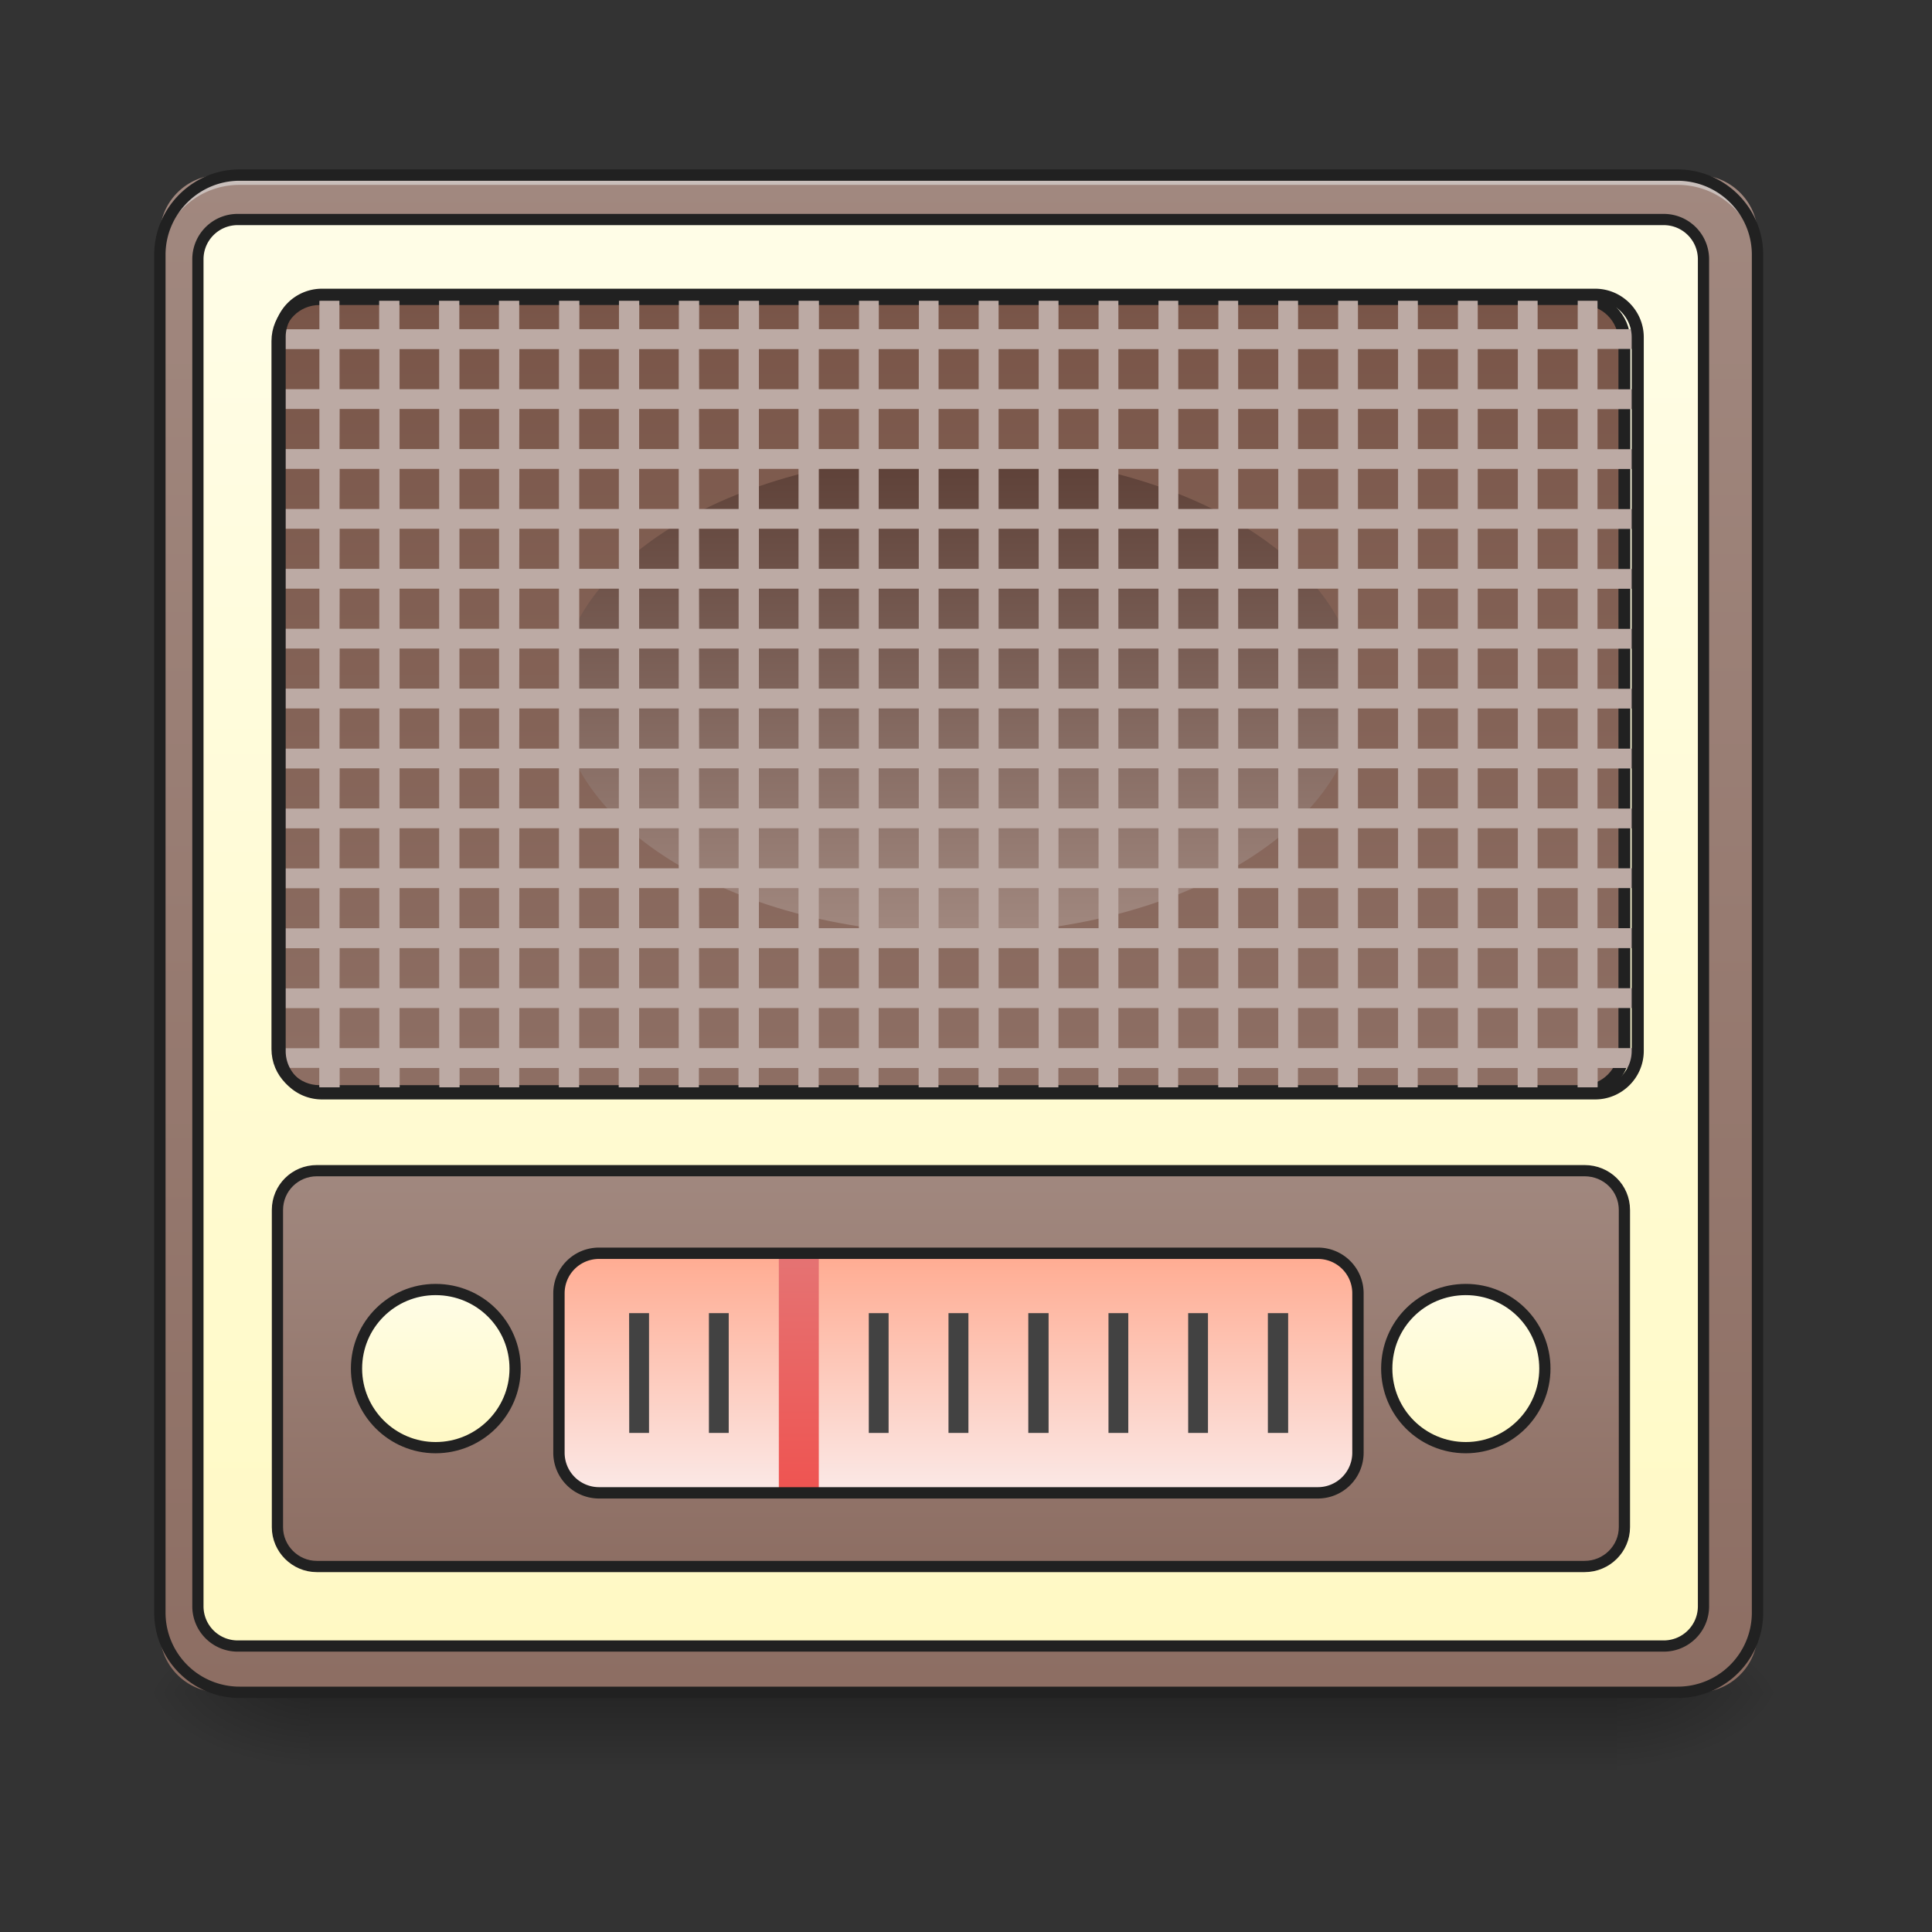 <svg height="16pt" viewBox="0 0 16 16" width="16pt" xmlns="http://www.w3.org/2000/svg" xmlns:xlink="http://www.w3.org/1999/xlink"><rect x="0" y="0" width="16" height="16" fill="#333333" stroke="none"/><linearGradient id="a" gradientUnits="userSpaceOnUse" x1="7.938" x2="7.938" y1="14.017" y2="14.678"><stop offset="0" stop-opacity=".275"/><stop offset="1" stop-opacity="0"/></linearGradient><linearGradient id="b"><stop offset="0" stop-opacity=".314"/><stop offset=".222" stop-opacity=".275"/><stop offset="1" stop-opacity="0"/></linearGradient><radialGradient id="c" cx="450.909" cy="189.579" gradientTransform="matrix(0 -.039 -.07 0 26.561 31.798)" gradientUnits="userSpaceOnUse" r="21.167" xlink:href="#b"/><radialGradient id="d" cx="450.909" cy="189.579" gradientTransform="matrix(0 .039 .07 0 -10.602 -3.764)" gradientUnits="userSpaceOnUse" r="21.167" xlink:href="#b"/><radialGradient id="e" cx="450.909" cy="189.579" gradientTransform="matrix(0 -.039 .07 0 -10.602 31.798)" gradientUnits="userSpaceOnUse" r="21.167" xlink:href="#b"/><radialGradient id="f" cx="450.909" cy="189.579" gradientTransform="matrix(0 .039 -.07 0 26.561 -3.764)" gradientUnits="userSpaceOnUse" r="21.167" xlink:href="#b"/><linearGradient id="g"><stop offset="0" stop-color="#a1887f"/><stop offset="1" stop-color="#8d6e63"/></linearGradient><linearGradient id="h" gradientUnits="userSpaceOnUse" x1="7.938" x2="7.938" xlink:href="#g" y1="1.449" y2="14.017"/><linearGradient id="i"><stop offset="0" stop-color="#fffde7"/><stop offset="1" stop-color="#fff9c4"/></linearGradient><linearGradient id="j" gradientUnits="userSpaceOnUse" x1="254" x2="254" xlink:href="#i" y1="-158.083" y2="222.917"/><linearGradient id="k" gradientUnits="userSpaceOnUse" x1="254" x2="254" y1="64.167" y2="-136.917"><stop offset="0" stop-color="#8d6e63"/><stop offset="1" stop-color="#795548"/></linearGradient><linearGradient id="l" gradientUnits="userSpaceOnUse" x1="254" x2="254" xlink:href="#g" y1="95.917" y2="201.75"/><linearGradient id="m" gradientUnits="userSpaceOnUse" x1="388.057" x2="388.057" xlink:href="#i" y1="127.667" y2="170.001"/><linearGradient id="n" gradientUnits="userSpaceOnUse" x1="7.938" x2="7.938" y1="10.378" y2="12.363"><stop offset="0" stop-color="#ffab91"/><stop offset="1" stop-color="#fbe9e7"/></linearGradient><linearGradient id="o" gradientTransform="matrix(.031 0 0 .027 0 6.959)" gradientUnits="userSpaceOnUse" x1="211.667" x2="211.667" y1="201.75" y2="127.667"><stop offset="0" stop-color="#ef5350"/><stop offset="1" stop-color="#e57373"/></linearGradient><linearGradient id="p" gradientUnits="userSpaceOnUse" x1="7.938" x2="7.938" y1="3.764" y2="7.733"><stop offset="0" stop-color="#5d4037"/><stop offset="1" stop-color="#a1887f"/></linearGradient><linearGradient id="q" gradientUnits="userSpaceOnUse" x1="112.89" x2="112.89" xlink:href="#i" y1="127.667" y2="170.001"/><path d="m2.563 14.016h10.832v.664h-10.832zm0 0" fill="url(#a)"/><path d="m13.395 14.016h1.324v-.66h-1.324zm0 0" fill="url(#c)"/><path d="m2.563 14.016h-1.32v.664h1.32zm0 0" fill="url(#d)"/><path d="m2.563 14.016h-1.32v-.66h1.32zm0 0" fill="url(#e)"/><path d="m13.395 14.016h1.324v.664h-1.324zm0 0" fill="url(#f)"/><path d="m1.82 1.45h12.24c.273 0 .496.222.496.495v11.575a.497.497 0 0 1 -.496.496h-12.24a.497.497 0 0 1 -.496-.496v-11.575c0-.273.223-.496.496-.496zm0 0" fill="url(#h)"/><path d="m63.494-158.13h380.964c5.874 0 10.624 4.75 10.624 10.624v359.84c0 5.875-4.75 10.624-10.624 10.624h-380.964a10.615 10.615 0 0 1 -10.624-10.624v-359.84c0-5.875 4.75-10.624 10.624-10.624zm0 0" fill="url(#j)" stroke="#212121" stroke-linecap="square" stroke-linejoin="round" stroke-width="3" transform="matrix(.031 0 0 .031 0 6.72)"/><path d="m85.367-136.882h337.343c6.124 0 11.249 5 11.249 11.248v189.107c0 6.25-5.125 11.25-11.25 11.25h-337.341c-6.25 0-11.25-5-11.25-11.25v-189.107c0-6.249 5-11.248 11.25-11.248zm0 0" fill="url(#k)" stroke="#212121" stroke-linecap="square" stroke-linejoin="round" stroke-width="3.188" transform="matrix(.031 0 0 .031 0 6.72)"/><path d="m1.984 1.45a.657.657 0 0 0 -.66.66v.081c0-.367.293-.66.66-.66h11.907a.66.66 0 0 1 .664.66v-.081a.66.66 0 0 0 -.664-.66zm0 0" fill="#e6e6e6" fill-opacity=".588"/><path d="m84.617 95.97h338.718c5.874 0 10.624 4.625 10.624 10.5v84.741c0 5.75-4.75 10.5-10.624 10.5h-338.718c-5.75 0-10.5-4.75-10.5-10.5v-84.741c0-5.874 4.75-10.499 10.5-10.499zm0 0" fill="url(#l)" stroke="#212121" stroke-linecap="square" stroke-linejoin="round" stroke-width="3" transform="matrix(.031 0 0 .031 0 6.72)"/><path d="m391.588 127.717c11.623 0 21.123 9.374 21.123 21.123 0 11.624-9.5 21.123-21.123 21.123-11.75 0-21.123-9.499-21.123-21.123 0-11.749 9.374-21.123 21.123-21.123zm0 0" fill="url(#m)" stroke="#212121" stroke-linecap="round" stroke-width="3" transform="matrix(.031 0 0 .031 0 6.72)"/><path d="m4.96 10.379h5.954c.184 0 .332.148.332.332v1.32a.332.332 0 0 1 -.332.332h-5.953a.332.332 0 0 1 -.332-.332v-1.32c0-.184.148-.332.332-.332zm0 0" fill="url(#n)"/><path d="m7.855 10.875h.165v.992h-.165zm.661 0h.168v.992h-.168zm.664 0h.164v.992h-.164zm.66 0h.164v.992h-.164zm.66 0h.168v.992h-.168zm-5.29 0h.165v.992h-.164zm.661 0h.164v.992h-.164zm0 0" fill="#424242"/><path d="m6.45 10.379h.331v1.984h-.331zm0 0" fill="url(#o)"/><path d="m7.195 10.875h.164v.992h-.164zm0 0" fill="#424242"/><path d="m4.96 10.379h5.954c.184 0 .332.148.332.332v1.32a.332.332 0 0 1 -.332.332h-5.953a.332.332 0 0 1 -.332-.332v-1.32c0-.184.148-.332.332-.332zm0 0" fill="none" stroke="#212121" stroke-linecap="square" stroke-linejoin="bevel" stroke-width=".094"/><path d="m7.938 3.762c1.828 0 3.308.89 3.308 1.984 0 1.098-1.48 1.988-3.309 1.988-1.824 0-3.308-.89-3.308-1.988 0-1.094 1.484-1.984 3.309-1.984zm0 0" fill="url(#p)"/><path d="m2.668 2.441h-.023v.286h-.325c-.004.02-.004.043-.004.066v.098h.329v.332h-.329v.164h.329v.332h-.329v.164h.329v.332h-.329v.164h.329v.332h-.329v.164h.329v.332h-.329v.164h.329v.332h-.329v.164h.329v.333h-.329v.164h.329v.332h-.329v.164h.329v.332h-.329v.164h.329v.332h-.329v.165h.329v.332h-.329v.164h.329v.332h-.329v.023c0 .05.008.098.028.14h.3v.212h.169v-.211h.329v.21h.168v-.21h.328v.21h.168v-.21h.328v.21h.166v-.21h.328v.21h.168v-.21h.328v.21h.168v-.21h.328v.21h.168v-.21h.328v.21h.168v-.21h.328v.21h.168v-.21h.332v.21h.164v-.21h.332v.21h.164v-.21h.332v.21h.165v-.21h.332v.21h.164v-.21h.332v.21h.164v-.21h.332v.21h.164v-.21h.332v.21h.164v-.21h.332v.21h.164v-.21h.332v.21h.164v-.21h.332v.21h.164v-.21h.332v.21h.164v-.21h.332v.21h.164v-.21h.332v.21h.166v-.21h.3a.337.337 0 0 0 .031-.14v-.025h-.332v-.332h.332v-.164h-.332v-.332h.332v-.165h-.332v-.332h.332v-.164h-.332v-.331h.332v-.164h-.332v-.332h.332v-.164h-.332v-.332h.332v-.164h-.332v-.332h.332v-.164h-.332v-.332h.332v-.164h-.332v-.332h.332v-.164h-.332v-.332h.332v-.164h-.332v-.332h.332v-.164h-.332v-.334h.332v-.098a.344.344 0 0 0 -.007-.066h-.325v-.286h-.164v.286h-.332v-.286h-.164v.286h-.332v-.286h-.164v.286h-.332v-.286h-.164v.286h-.332v-.286h-.164v.286h-.332v-.286h-.164v.286h-.332v-.286h-.164v.286h-.332v-.286h-.164v.286h-.332v-.286h-.164v.286h-.332v-.286h-.164v.286h-.332v-.286h-.165v.286h-.332v-.286h-.163v.286h-.332v-.286h-.164v.286h-.332v-.286h-.168v.286h-.328v-.286h-.168v.286h-.328v-.286h-.168v.286h-.328v-.286h-.168v.286h-.328v-.286h-.168v.286h-.33v-.286h-.168v.286h-.328v-.286h-.168v.286h-.328v-.286h-.168v.286h-.329v-.286zm.144.45h.329v.332h-.329zm.497 0h.328v.332h-.328zm.496 0h.328v.332h-.328zm.496 0h.328v.332h-.329zm.496 0h.328v.332h-.328zm.496 0h.328v.332h-.328zm.496 0h.328v.332h-.327zm.496 0h.328v.332h-.328zm.496 0h.332v.332h-.332zm.496 0h.332v.332h-.332zm.496 0h.332v.332h-.332zm.497 0h.332v.332h-.332zm.496 0h.332v.332h-.332zm.496 0h.332v.332h-.332zm.496 0h.332v.332h-.332zm.496 0h.332v.332h-.332zm.496 0h.332v.332h-.332zm.496 0h.332v.332h-.332zm.496 0h.332v.332h-.332zm.496 0h.332v.332h-.332zm.496 0h.332v.332h-.332zm-9.921.496h.328v.332h-.329zm.496 0h.328v.332h-.328zm.496 0h.328v.332h-.328zm.496 0h.328v.332h-.329zm.496 0h.328v.332h-.328zm.496 0h.328v.332h-.328zm.496 0h.328v.332h-.327zm.496 0h.328v.332h-.328zm.496 0h.332v.332h-.332zm.496 0h.332v.332h-.332zm.496 0h.332v.332h-.332zm.497 0h.332v.332h-.332zm.496 0h.332v.332h-.332zm.496 0h.332v.332h-.332zm.496 0h.332v.332h-.332zm.496 0h.332v.332h-.332zm.496 0h.332v.332h-.332zm.496 0h.332v.332h-.332zm.496 0h.332v.332h-.332zm.496 0h.332v.332h-.332zm.496 0h.332v.332h-.332zm-9.921.496h.328v.332h-.329zm.496 0h.328v.332h-.328zm.496 0h.328v.332h-.328zm.496 0h.328v.332h-.329zm.496 0h.328v.332h-.328zm.496 0h.328v.332h-.328zm.496 0h.328v.332h-.327zm.496 0h.328v.332h-.328zm.496 0h.332v.332h-.332zm.496 0h.332v.332h-.332zm.496 0h.332v.332h-.332zm.497 0h.332v.332h-.332zm.496 0h.332v.332h-.332zm.496 0h.332v.332h-.332zm.496 0h.332v.332h-.332zm.496 0h.332v.332h-.332zm.496 0h.332v.332h-.332zm.496 0h.332v.332h-.332zm.496 0h.332v.332h-.332zm.496 0h.332v.332h-.332zm.496 0h.332v.332h-.332zm-9.921.496h.328v.332h-.329zm.496 0h.328v.332h-.328zm.496 0h.328v.332h-.328zm.496 0h.328v.332h-.329zm.496 0h.328v.332h-.328zm.496 0h.328v.332h-.328zm.496 0h.328v.332h-.327zm.496 0h.328v.332h-.328zm.496 0h.332v.332h-.332zm.496 0h.332v.332h-.332zm.496 0h.332v.332h-.332zm.497 0h.332v.332h-.332zm.496 0h.332v.332h-.332zm.496 0h.332v.332h-.332zm.496 0h.332v.332h-.332zm.496 0h.332v.332h-.332zm.496 0h.332v.332h-.332zm.496 0h.332v.332h-.332zm.496 0h.332v.332h-.332zm.496 0h.332v.332h-.332zm.496 0h.332v.332h-.332zm-9.921.496h.328v.332h-.329zm.496 0h.328v.332h-.328zm.496 0h.328v.332h-.328zm.496 0h.328v.332h-.329zm.496 0h.328v.332h-.328zm.496 0h.328v.332h-.328zm.496 0h.328v.332h-.327zm.496 0h.328v.332h-.328zm.496 0h.332v.332h-.332zm.496 0h.332v.332h-.332zm.496 0h.332v.332h-.332zm.497 0h.332v.332h-.332zm.496 0h.332v.332h-.332zm.496 0h.332v.332h-.332zm.496 0h.332v.332h-.332zm.496 0h.332v.332h-.332zm.496 0h.332v.332h-.332zm.496 0h.332v.332h-.332zm.496 0h.332v.332h-.332zm.496 0h.332v.332h-.332zm.496 0h.332v.332h-.332zm-9.921.496h.328v.332h-.329zm.496 0h.328v.332h-.328zm.496 0h.328v.332h-.328zm.496 0h.328v.332h-.329zm.496 0h.328v.332h-.328zm.496 0h.328v.332h-.328zm.496 0h.328v.332h-.327zm.496 0h.328v.332h-.328zm.496 0h.332v.332h-.332zm.496 0h.332v.332h-.332zm.496 0h.332v.332h-.332zm.497 0h.332v.332h-.332zm.496 0h.332v.332h-.332zm.496 0h.332v.332h-.332zm.496 0h.332v.332h-.332zm.496 0h.332v.332h-.332zm.496 0h.332v.332h-.332zm.496 0h.332v.332h-.332zm.496 0h.332v.332h-.332zm.496 0h.332v.332h-.332zm.496 0h.332v.332h-.332zm-9.921.496h.328v.333h-.329zm.496 0h.328v.333h-.328zm.496 0h.328v.333h-.328zm.496 0h.328v.333h-.329zm.496 0h.328v.333h-.328zm.496 0h.328v.333h-.328zm.496 0h.328v.333h-.327zm.496 0h.328v.333h-.328zm.496 0h.332v.333h-.332zm.496 0h.332v.333h-.332zm.496 0h.332v.333h-.332zm.497 0h.332v.333h-.332zm.496 0h.332v.333h-.332zm.496 0h.332v.333h-.332zm.496 0h.332v.333h-.332zm.496 0h.332v.333h-.332zm.496 0h.332v.333h-.332zm.496 0h.332v.333h-.332zm.496 0h.332v.333h-.332zm.496 0h.332v.333h-.332zm.496 0h.332v.333h-.332zm-9.921.496h.328v.332h-.329zm.496 0h.328v.332h-.328zm.496 0h.328v.332h-.328zm.496 0h.328v.332h-.329zm.496 0h.328v.332h-.328zm.496 0h.328v.332h-.328zm.496 0h.328v.332h-.327zm.496 0h.328v.332h-.328zm.496 0h.332v.332h-.332zm.496 0h.332v.332h-.332zm.496 0h.332v.332h-.332zm.497 0h.332v.332h-.332zm.496 0h.332v.332h-.332zm.496 0h.332v.332h-.332zm.496 0h.332v.332h-.332zm.496 0h.332v.332h-.332zm.496 0h.332v.332h-.332zm.496 0h.332v.332h-.332zm.496 0h.332v.332h-.332zm.496 0h.332v.332h-.332zm.496 0h.332v.332h-.332zm-9.921.496h.328v.332h-.329zm.496 0h.328v.332h-.328zm.496 0h.328v.332h-.328zm.496 0h.328v.332h-.329zm.496 0h.328v.332h-.328zm.496 0h.328v.332h-.328zm.496 0h.328v.332h-.327zm.496 0h.328v.332h-.328zm.496 0h.332v.332h-.332zm.496 0h.332v.332h-.332zm.496 0h.332v.332h-.332zm.497 0h.332v.332h-.332zm.496 0h.332v.332h-.332zm.496 0h.332v.332h-.332zm.496 0h.332v.332h-.332zm.496 0h.332v.332h-.332zm.496 0h.332v.332h-.332zm.496 0h.332v.332h-.332zm.496 0h.332v.332h-.332zm.496 0h.332v.332h-.332zm.496 0h.332v.332h-.332zm-9.921.496h.328v.332h-.329zm.496 0h.328v.332h-.328zm.496 0h.328v.332h-.328zm.496 0h.328v.332h-.329zm.496 0h.328v.332h-.328zm.496 0h.328v.332h-.328zm.496 0h.328v.332h-.327zm.496 0h.328v.332h-.328zm.496 0h.332v.332h-.332zm.496 0h.332v.332h-.332zm.496 0h.332v.332h-.332zm.497 0h.332v.332h-.332zm.496 0h.332v.332h-.332zm.496 0h.332v.332h-.332zm.496 0h.332v.332h-.332zm.496 0h.332v.332h-.332zm.496 0h.332v.332h-.332zm.496 0h.332v.332h-.332zm.496 0h.332v.332h-.332zm.496 0h.332v.332h-.332zm.496 0h.332v.332h-.332zm-9.921.497h.328v.332h-.329zm.496 0h.328v.332h-.328zm.496 0h.328v.332h-.328zm.496 0h.328v.332h-.329zm.496 0h.328v.332h-.328zm.496 0h.328v.332h-.328zm.496 0h.328v.332h-.327zm.496 0h.328v.332h-.328zm.496 0h.332v.332h-.332zm.496 0h.332v.332h-.332zm.496 0h.332v.332h-.332zm.497 0h.332v.332h-.332zm.496 0h.332v.332h-.332zm.496 0h.332v.332h-.332zm.496 0h.332v.332h-.332zm.496 0h.332v.332h-.332zm.496 0h.332v.332h-.332zm.496 0h.332v.332h-.332zm.496 0h.332v.332h-.332zm.496 0h.332v.332h-.332zm.496 0h.332v.332h-.332zm-9.921.496h.328v.332h-.329zm.496 0h.328v.332h-.328zm.496 0h.328v.332h-.328zm.496 0h.328v.332h-.329zm.496 0h.328v.332h-.328zm.496 0h.328v.332h-.328zm.496 0h.328v.332h-.327zm.496 0h.328v.332h-.328zm.496 0h.332v.332h-.332zm.496 0h.332v.332h-.332zm.496 0h.332v.332h-.332zm.497 0h.332v.332h-.332zm.496 0h.332v.332h-.332zm.496 0h.332v.332h-.332zm.496 0h.332v.332h-.332zm.496 0h.332v.332h-.332zm.496 0h.332v.332h-.332zm.496 0h.332v.332h-.332zm.496 0h.332v.332h-.332zm.496 0h.332v.332h-.332zm.496 0h.332v.332h-.332zm0 0" fill="#bcaaa4"/><g stroke="#212121"><path d="m1.984 1.45h11.907c.367 0 .664.296.664.66v11.245a.66.66 0 0 1 -.664.66h-11.907a.66.66 0 0 1 -.66-.66v-11.245c0-.363.297-.66.66-.66zm0 0" fill="none" stroke-linecap="square" stroke-linejoin="bevel" stroke-width=".094"/><path d="m116.364 127.717c11.749 0 21.248 9.374 21.248 21.123 0 11.624-9.5 21.123-21.248 21.123-11.624 0-21.123-9.499-21.123-21.123 0-11.749 9.499-21.123 21.123-21.123zm0 0" fill="url(#q)" stroke-linecap="round" stroke-width="3" transform="matrix(.031 0 0 .031 0 6.72)"/><path d="m2.668 2.441h10.543c.191 0 .352.157.352.352v5.91c0 .195-.16.352-.352.352h-10.543a.35.35 0 0 1 -.352-.352v-5.91a.35.35 0 0 1 .352-.352zm0 0" fill="none" stroke-linecap="square" stroke-linejoin="round" stroke-width=".1"/></g></svg>